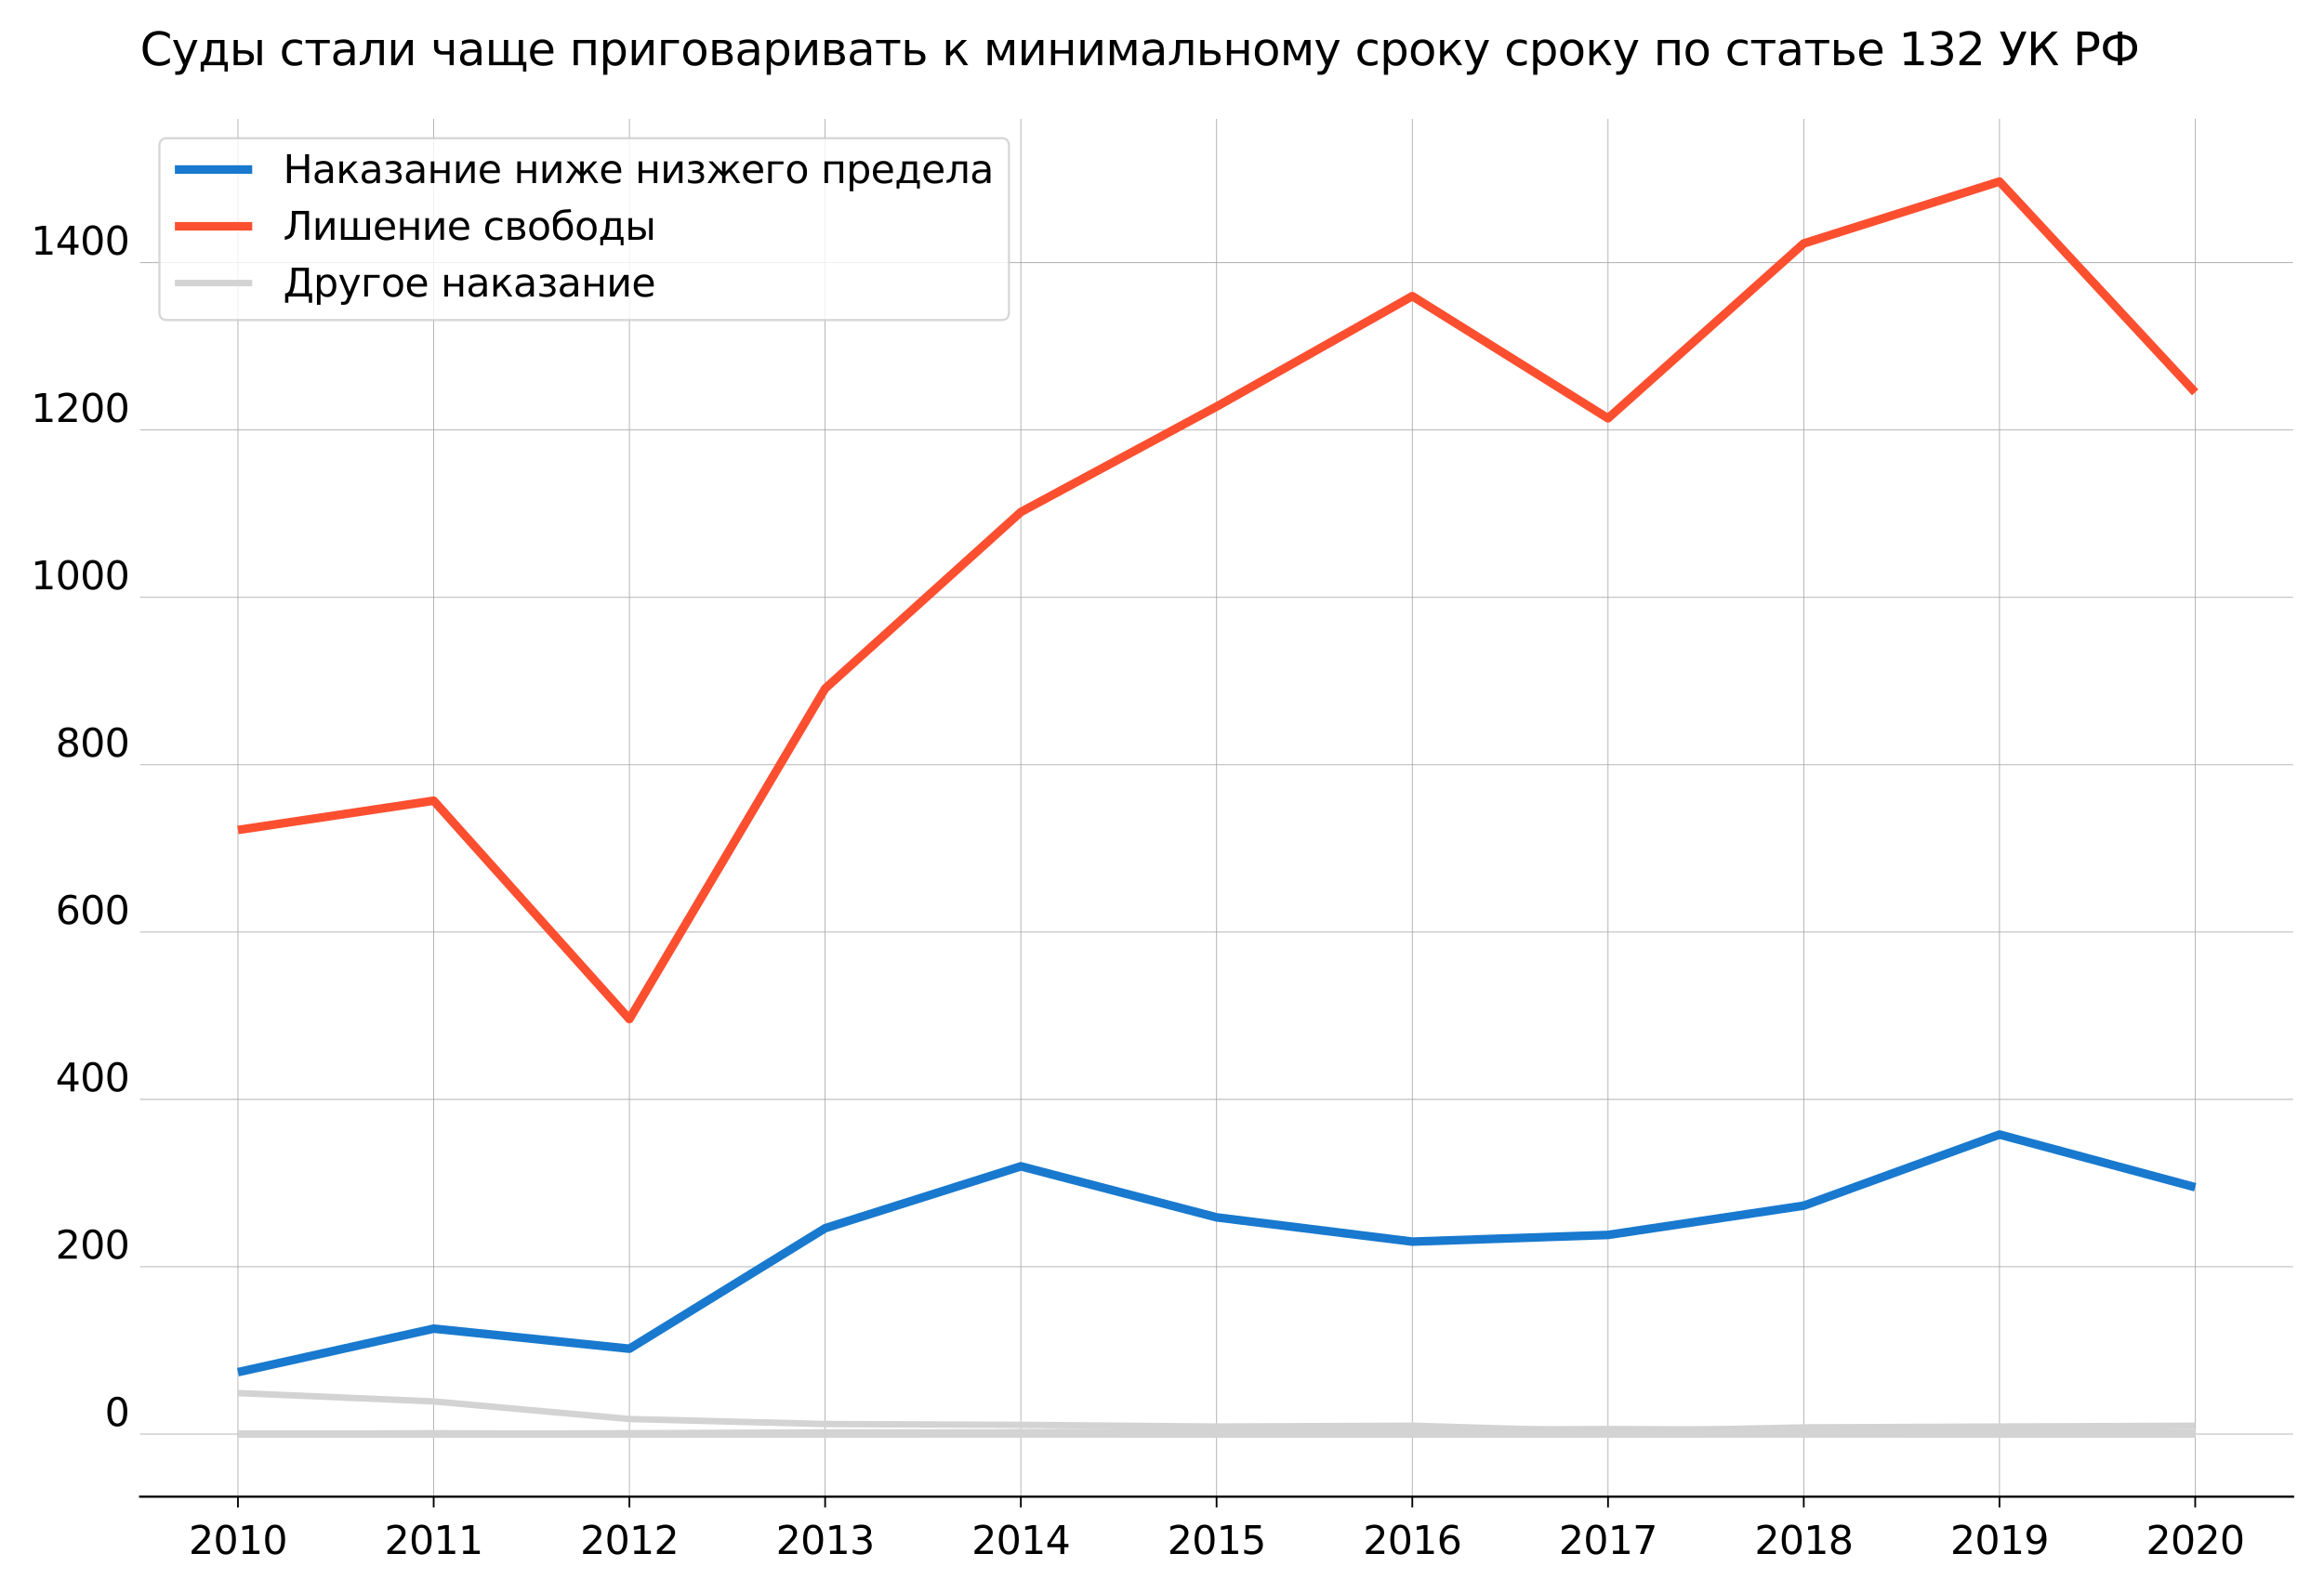 <?xml version="1.0" encoding="utf-8" standalone="no"?>
<!DOCTYPE svg PUBLIC "-//W3C//DTD SVG 1.1//EN"
  "http://www.w3.org/Graphics/SVG/1.1/DTD/svg11.dtd">
<svg xmlns:xlink="http://www.w3.org/1999/xlink" width="1081.85pt" height="741.697pt" viewBox="0 0 1081.85 741.697" xmlns="http://www.w3.org/2000/svg" version="1.1">
 <defs>
  <style type="text/css">*{stroke-linejoin: round; stroke-linecap: butt}</style>
 </defs>
 <g id="figure_1">
  <g id="patch_1">
   <path d="M 0 741.697 
L 1081.85 741.697 
L 1081.85 0 
L 0 0 
z
" style="fill: #ffffff"/>
  </g>
  <g id="axes_1">
   <g id="patch_2">
    <path d="M 65.21 696.877 
L 1067.45 696.877 
L 1067.45 55.357 
L 65.21 55.357 
z
" style="fill: #ffffff"/>
   </g>
   <g id="matplotlib.axis_1">
    <g id="xtick_1">
     <g id="line2d_1">
      <path d="M 110.766 696.877 
L 110.766 55.357 
" clip-path="url(#p350937683d)" style="fill: none; stroke: #a5a5a5; stroke-width: 0.35"/>
     </g>
     <g id="line2d_2">
      <defs>
       <path id="mc3ae2a2053" d="M 0 0 
L 0 5 
" style="stroke: #000000; stroke-width: 0.8"/>
      </defs>
      <g>
       <use xlink:href="#mc3ae2a2053" x="110.766" y="696.877" style="stroke: #000000; stroke-width: 0.8"/>
      </g>
     </g>
     <g id="text_1">
      <!-- 2010 -->
      <g transform="translate(87.861 723.554)scale(0.18 -0.18)">
       <defs>
        <path id="DejaVuSans-32" d="M 1228 531 
L 3431 531 
L 3431 0 
L 469 0 
L 469 531 
Q 828 903 1448 1529 
Q 2069 2156 2228 2338 
Q 2531 2678 2651 2914 
Q 2772 3150 2772 3378 
Q 2772 3750 2511 3984 
Q 2250 4219 1831 4219 
Q 1534 4219 1204 4116 
Q 875 4013 500 3803 
L 500 4441 
Q 881 4594 1212 4672 
Q 1544 4750 1819 4750 
Q 2544 4750 2975 4387 
Q 3406 4025 3406 3419 
Q 3406 3131 3298 2873 
Q 3191 2616 2906 2266 
Q 2828 2175 2409 1742 
Q 1991 1309 1228 531 
z
" transform="scale(0.016)"/>
        <path id="DejaVuSans-30" d="M 2034 4250 
Q 1547 4250 1301 3770 
Q 1056 3291 1056 2328 
Q 1056 1369 1301 889 
Q 1547 409 2034 409 
Q 2525 409 2770 889 
Q 3016 1369 3016 2328 
Q 3016 3291 2770 3770 
Q 2525 4250 2034 4250 
z
M 2034 4750 
Q 2819 4750 3233 4129 
Q 3647 3509 3647 2328 
Q 3647 1150 3233 529 
Q 2819 -91 2034 -91 
Q 1250 -91 836 529 
Q 422 1150 422 2328 
Q 422 3509 836 4129 
Q 1250 4750 2034 4750 
z
" transform="scale(0.016)"/>
        <path id="DejaVuSans-31" d="M 794 531 
L 1825 531 
L 1825 4091 
L 703 3866 
L 703 4441 
L 1819 4666 
L 2450 4666 
L 2450 531 
L 3481 531 
L 3481 0 
L 794 0 
L 794 531 
z
" transform="scale(0.016)"/>
       </defs>
       <use xlink:href="#DejaVuSans-32"/>
       <use xlink:href="#DejaVuSans-30" x="63.623"/>
       <use xlink:href="#DejaVuSans-31" x="127.246"/>
       <use xlink:href="#DejaVuSans-30" x="190.869"/>
      </g>
     </g>
    </g>
    <g id="xtick_2">
     <g id="line2d_3">
      <path d="M 201.879 696.877 
L 201.879 55.357 
" clip-path="url(#p350937683d)" style="fill: none; stroke: #a5a5a5; stroke-width: 0.35"/>
     </g>
     <g id="line2d_4">
      <g>
       <use xlink:href="#mc3ae2a2053" x="201.879" y="696.877" style="stroke: #000000; stroke-width: 0.8"/>
      </g>
     </g>
     <g id="text_2">
      <!-- 2011 -->
      <g transform="translate(178.974 723.554)scale(0.18 -0.18)">
       <use xlink:href="#DejaVuSans-32"/>
       <use xlink:href="#DejaVuSans-30" x="63.623"/>
       <use xlink:href="#DejaVuSans-31" x="127.246"/>
       <use xlink:href="#DejaVuSans-31" x="190.869"/>
      </g>
     </g>
    </g>
    <g id="xtick_3">
     <g id="line2d_5">
      <path d="M 292.992 696.877 
L 292.992 55.357 
" clip-path="url(#p350937683d)" style="fill: none; stroke: #a5a5a5; stroke-width: 0.35"/>
     </g>
     <g id="line2d_6">
      <g>
       <use xlink:href="#mc3ae2a2053" x="292.992" y="696.877" style="stroke: #000000; stroke-width: 0.8"/>
      </g>
     </g>
     <g id="text_3">
      <!-- 2012 -->
      <g transform="translate(270.087 723.554)scale(0.18 -0.18)">
       <use xlink:href="#DejaVuSans-32"/>
       <use xlink:href="#DejaVuSans-30" x="63.623"/>
       <use xlink:href="#DejaVuSans-31" x="127.246"/>
       <use xlink:href="#DejaVuSans-32" x="190.869"/>
      </g>
     </g>
    </g>
    <g id="xtick_4">
     <g id="line2d_7">
      <path d="M 384.105 696.877 
L 384.105 55.357 
" clip-path="url(#p350937683d)" style="fill: none; stroke: #a5a5a5; stroke-width: 0.35"/>
     </g>
     <g id="line2d_8">
      <g>
       <use xlink:href="#mc3ae2a2053" x="384.105" y="696.877" style="stroke: #000000; stroke-width: 0.8"/>
      </g>
     </g>
     <g id="text_4">
      <!-- 2013 -->
      <g transform="translate(361.2 723.554)scale(0.18 -0.18)">
       <defs>
        <path id="DejaVuSans-33" d="M 2597 2516 
Q 3050 2419 3304 2112 
Q 3559 1806 3559 1356 
Q 3559 666 3084 287 
Q 2609 -91 1734 -91 
Q 1441 -91 1130 -33 
Q 819 25 488 141 
L 488 750 
Q 750 597 1062 519 
Q 1375 441 1716 441 
Q 2309 441 2620 675 
Q 2931 909 2931 1356 
Q 2931 1769 2642 2001 
Q 2353 2234 1838 2234 
L 1294 2234 
L 1294 2753 
L 1863 2753 
Q 2328 2753 2575 2939 
Q 2822 3125 2822 3475 
Q 2822 3834 2567 4026 
Q 2313 4219 1838 4219 
Q 1578 4219 1281 4162 
Q 984 4106 628 3988 
L 628 4550 
Q 988 4650 1302 4700 
Q 1616 4750 1894 4750 
Q 2613 4750 3031 4423 
Q 3450 4097 3450 3541 
Q 3450 3153 3228 2886 
Q 3006 2619 2597 2516 
z
" transform="scale(0.016)"/>
       </defs>
       <use xlink:href="#DejaVuSans-32"/>
       <use xlink:href="#DejaVuSans-30" x="63.623"/>
       <use xlink:href="#DejaVuSans-31" x="127.246"/>
       <use xlink:href="#DejaVuSans-33" x="190.869"/>
      </g>
     </g>
    </g>
    <g id="xtick_5">
     <g id="line2d_9">
      <path d="M 475.217 696.877 
L 475.217 55.357 
" clip-path="url(#p350937683d)" style="fill: none; stroke: #a5a5a5; stroke-width: 0.35"/>
     </g>
     <g id="line2d_10">
      <g>
       <use xlink:href="#mc3ae2a2053" x="475.217" y="696.877" style="stroke: #000000; stroke-width: 0.8"/>
      </g>
     </g>
     <g id="text_5">
      <!-- 2014 -->
      <g transform="translate(452.312 723.554)scale(0.18 -0.18)">
       <defs>
        <path id="DejaVuSans-34" d="M 2419 4116 
L 825 1625 
L 2419 1625 
L 2419 4116 
z
M 2253 4666 
L 3047 4666 
L 3047 1625 
L 3713 1625 
L 3713 1100 
L 3047 1100 
L 3047 0 
L 2419 0 
L 2419 1100 
L 313 1100 
L 313 1709 
L 2253 4666 
z
" transform="scale(0.016)"/>
       </defs>
       <use xlink:href="#DejaVuSans-32"/>
       <use xlink:href="#DejaVuSans-30" x="63.623"/>
       <use xlink:href="#DejaVuSans-31" x="127.246"/>
       <use xlink:href="#DejaVuSans-34" x="190.869"/>
      </g>
     </g>
    </g>
    <g id="xtick_6">
     <g id="line2d_11">
      <path d="M 566.33 696.877 
L 566.33 55.357 
" clip-path="url(#p350937683d)" style="fill: none; stroke: #a5a5a5; stroke-width: 0.35"/>
     </g>
     <g id="line2d_12">
      <g>
       <use xlink:href="#mc3ae2a2053" x="566.33" y="696.877" style="stroke: #000000; stroke-width: 0.8"/>
      </g>
     </g>
     <g id="text_6">
      <!-- 2015 -->
      <g transform="translate(543.425 723.554)scale(0.18 -0.18)">
       <defs>
        <path id="DejaVuSans-35" d="M 691 4666 
L 3169 4666 
L 3169 4134 
L 1269 4134 
L 1269 2991 
Q 1406 3038 1543 3061 
Q 1681 3084 1819 3084 
Q 2600 3084 3056 2656 
Q 3513 2228 3513 1497 
Q 3513 744 3044 326 
Q 2575 -91 1722 -91 
Q 1428 -91 1123 -41 
Q 819 9 494 109 
L 494 744 
Q 775 591 1075 516 
Q 1375 441 1709 441 
Q 2250 441 2565 725 
Q 2881 1009 2881 1497 
Q 2881 1984 2565 2268 
Q 2250 2553 1709 2553 
Q 1456 2553 1204 2497 
Q 953 2441 691 2322 
L 691 4666 
z
" transform="scale(0.016)"/>
       </defs>
       <use xlink:href="#DejaVuSans-32"/>
       <use xlink:href="#DejaVuSans-30" x="63.623"/>
       <use xlink:href="#DejaVuSans-31" x="127.246"/>
       <use xlink:href="#DejaVuSans-35" x="190.869"/>
      </g>
     </g>
    </g>
    <g id="xtick_7">
     <g id="line2d_13">
      <path d="M 657.443 696.877 
L 657.443 55.357 
" clip-path="url(#p350937683d)" style="fill: none; stroke: #a5a5a5; stroke-width: 0.35"/>
     </g>
     <g id="line2d_14">
      <g>
       <use xlink:href="#mc3ae2a2053" x="657.443" y="696.877" style="stroke: #000000; stroke-width: 0.8"/>
      </g>
     </g>
     <g id="text_7">
      <!-- 2016 -->
      <g transform="translate(634.538 723.554)scale(0.18 -0.18)">
       <defs>
        <path id="DejaVuSans-36" d="M 2113 2584 
Q 1688 2584 1439 2293 
Q 1191 2003 1191 1497 
Q 1191 994 1439 701 
Q 1688 409 2113 409 
Q 2538 409 2786 701 
Q 3034 994 3034 1497 
Q 3034 2003 2786 2293 
Q 2538 2584 2113 2584 
z
M 3366 4563 
L 3366 3988 
Q 3128 4100 2886 4159 
Q 2644 4219 2406 4219 
Q 1781 4219 1451 3797 
Q 1122 3375 1075 2522 
Q 1259 2794 1537 2939 
Q 1816 3084 2150 3084 
Q 2853 3084 3261 2657 
Q 3669 2231 3669 1497 
Q 3669 778 3244 343 
Q 2819 -91 2113 -91 
Q 1303 -91 875 529 
Q 447 1150 447 2328 
Q 447 3434 972 4092 
Q 1497 4750 2381 4750 
Q 2619 4750 2861 4703 
Q 3103 4656 3366 4563 
z
" transform="scale(0.016)"/>
       </defs>
       <use xlink:href="#DejaVuSans-32"/>
       <use xlink:href="#DejaVuSans-30" x="63.623"/>
       <use xlink:href="#DejaVuSans-31" x="127.246"/>
       <use xlink:href="#DejaVuSans-36" x="190.869"/>
      </g>
     </g>
    </g>
    <g id="xtick_8">
     <g id="line2d_15">
      <path d="M 748.555 696.877 
L 748.555 55.357 
" clip-path="url(#p350937683d)" style="fill: none; stroke: #a5a5a5; stroke-width: 0.35"/>
     </g>
     <g id="line2d_16">
      <g>
       <use xlink:href="#mc3ae2a2053" x="748.555" y="696.877" style="stroke: #000000; stroke-width: 0.8"/>
      </g>
     </g>
     <g id="text_8">
      <!-- 2017 -->
      <g transform="translate(725.65 723.554)scale(0.18 -0.18)">
       <defs>
        <path id="DejaVuSans-37" d="M 525 4666 
L 3525 4666 
L 3525 4397 
L 1831 0 
L 1172 0 
L 2766 4134 
L 525 4134 
L 525 4666 
z
" transform="scale(0.016)"/>
       </defs>
       <use xlink:href="#DejaVuSans-32"/>
       <use xlink:href="#DejaVuSans-30" x="63.623"/>
       <use xlink:href="#DejaVuSans-31" x="127.246"/>
       <use xlink:href="#DejaVuSans-37" x="190.869"/>
      </g>
     </g>
    </g>
    <g id="xtick_9">
     <g id="line2d_17">
      <path d="M 839.668 696.877 
L 839.668 55.357 
" clip-path="url(#p350937683d)" style="fill: none; stroke: #a5a5a5; stroke-width: 0.35"/>
     </g>
     <g id="line2d_18">
      <g>
       <use xlink:href="#mc3ae2a2053" x="839.668" y="696.877" style="stroke: #000000; stroke-width: 0.8"/>
      </g>
     </g>
     <g id="text_9">
      <!-- 2018 -->
      <g transform="translate(816.763 723.554)scale(0.18 -0.18)">
       <defs>
        <path id="DejaVuSans-38" d="M 2034 2216 
Q 1584 2216 1326 1975 
Q 1069 1734 1069 1313 
Q 1069 891 1326 650 
Q 1584 409 2034 409 
Q 2484 409 2743 651 
Q 3003 894 3003 1313 
Q 3003 1734 2745 1975 
Q 2488 2216 2034 2216 
z
M 1403 2484 
Q 997 2584 770 2862 
Q 544 3141 544 3541 
Q 544 4100 942 4425 
Q 1341 4750 2034 4750 
Q 2731 4750 3128 4425 
Q 3525 4100 3525 3541 
Q 3525 3141 3298 2862 
Q 3072 2584 2669 2484 
Q 3125 2378 3379 2068 
Q 3634 1759 3634 1313 
Q 3634 634 3220 271 
Q 2806 -91 2034 -91 
Q 1263 -91 848 271 
Q 434 634 434 1313 
Q 434 1759 690 2068 
Q 947 2378 1403 2484 
z
M 1172 3481 
Q 1172 3119 1398 2916 
Q 1625 2713 2034 2713 
Q 2441 2713 2670 2916 
Q 2900 3119 2900 3481 
Q 2900 3844 2670 4047 
Q 2441 4250 2034 4250 
Q 1625 4250 1398 4047 
Q 1172 3844 1172 3481 
z
" transform="scale(0.016)"/>
       </defs>
       <use xlink:href="#DejaVuSans-32"/>
       <use xlink:href="#DejaVuSans-30" x="63.623"/>
       <use xlink:href="#DejaVuSans-31" x="127.246"/>
       <use xlink:href="#DejaVuSans-38" x="190.869"/>
      </g>
     </g>
    </g>
    <g id="xtick_10">
     <g id="line2d_19">
      <path d="M 930.781 696.877 
L 930.781 55.357 
" clip-path="url(#p350937683d)" style="fill: none; stroke: #a5a5a5; stroke-width: 0.35"/>
     </g>
     <g id="line2d_20">
      <g>
       <use xlink:href="#mc3ae2a2053" x="930.781" y="696.877" style="stroke: #000000; stroke-width: 0.8"/>
      </g>
     </g>
     <g id="text_10">
      <!-- 2019 -->
      <g transform="translate(907.876 723.554)scale(0.18 -0.18)">
       <defs>
        <path id="DejaVuSans-39" d="M 703 97 
L 703 672 
Q 941 559 1184 500 
Q 1428 441 1663 441 
Q 2288 441 2617 861 
Q 2947 1281 2994 2138 
Q 2813 1869 2534 1725 
Q 2256 1581 1919 1581 
Q 1219 1581 811 2004 
Q 403 2428 403 3163 
Q 403 3881 828 4315 
Q 1253 4750 1959 4750 
Q 2769 4750 3195 4129 
Q 3622 3509 3622 2328 
Q 3622 1225 3098 567 
Q 2575 -91 1691 -91 
Q 1453 -91 1209 -44 
Q 966 3 703 97 
z
M 1959 2075 
Q 2384 2075 2632 2365 
Q 2881 2656 2881 3163 
Q 2881 3666 2632 3958 
Q 2384 4250 1959 4250 
Q 1534 4250 1286 3958 
Q 1038 3666 1038 3163 
Q 1038 2656 1286 2365 
Q 1534 2075 1959 2075 
z
" transform="scale(0.016)"/>
       </defs>
       <use xlink:href="#DejaVuSans-32"/>
       <use xlink:href="#DejaVuSans-30" x="63.623"/>
       <use xlink:href="#DejaVuSans-31" x="127.246"/>
       <use xlink:href="#DejaVuSans-39" x="190.869"/>
      </g>
     </g>
    </g>
    <g id="xtick_11">
     <g id="line2d_21">
      <path d="M 1021.894 696.877 
L 1021.894 55.357 
" clip-path="url(#p350937683d)" style="fill: none; stroke: #a5a5a5; stroke-width: 0.35"/>
     </g>
     <g id="line2d_22">
      <g>
       <use xlink:href="#mc3ae2a2053" x="1021.894" y="696.877" style="stroke: #000000; stroke-width: 0.8"/>
      </g>
     </g>
     <g id="text_11">
      <!-- 2020 -->
      <g transform="translate(998.989 723.554)scale(0.18 -0.18)">
       <use xlink:href="#DejaVuSans-32"/>
       <use xlink:href="#DejaVuSans-30" x="63.623"/>
       <use xlink:href="#DejaVuSans-32" x="127.246"/>
       <use xlink:href="#DejaVuSans-30" x="190.869"/>
      </g>
     </g>
    </g>
   </g>
   <g id="matplotlib.axis_2">
    <g id="ytick_1">
     <g id="line2d_23">
      <path d="M 65.21 667.717 
L 1067.45 667.717 
" clip-path="url(#p350937683d)" style="fill: none; stroke: #a5a5a5; stroke-width: 0.35"/>
     </g>
     <g id="line2d_24"/>
     <g id="text_12">
      <!-- 0 -->
      <g transform="translate(48.758 663.973)scale(0.18 -0.18)">
       <use xlink:href="#DejaVuSans-30"/>
      </g>
     </g>
    </g>
    <g id="ytick_2">
     <g id="line2d_25">
      <path d="M 65.21 589.801 
L 1067.45 589.801 
" clip-path="url(#p350937683d)" style="fill: none; stroke: #a5a5a5; stroke-width: 0.35"/>
     </g>
     <g id="line2d_26"/>
     <g id="text_13">
      <!-- 200 -->
      <g transform="translate(25.852 586.057)scale(0.18 -0.18)">
       <use xlink:href="#DejaVuSans-32"/>
       <use xlink:href="#DejaVuSans-30" x="63.623"/>
       <use xlink:href="#DejaVuSans-30" x="127.246"/>
      </g>
     </g>
    </g>
    <g id="ytick_3">
     <g id="line2d_27">
      <path d="M 65.21 511.885 
L 1067.45 511.885 
" clip-path="url(#p350937683d)" style="fill: none; stroke: #a5a5a5; stroke-width: 0.35"/>
     </g>
     <g id="line2d_28"/>
     <g id="text_14">
      <!-- 400 -->
      <g transform="translate(25.852 508.142)scale(0.18 -0.18)">
       <use xlink:href="#DejaVuSans-34"/>
       <use xlink:href="#DejaVuSans-30" x="63.623"/>
       <use xlink:href="#DejaVuSans-30" x="127.246"/>
      </g>
     </g>
    </g>
    <g id="ytick_4">
     <g id="line2d_29">
      <path d="M 65.21 433.969 
L 1067.45 433.969 
" clip-path="url(#p350937683d)" style="fill: none; stroke: #a5a5a5; stroke-width: 0.35"/>
     </g>
     <g id="line2d_30"/>
     <g id="text_15">
      <!-- 600 -->
      <g transform="translate(25.852 430.226)scale(0.18 -0.18)">
       <use xlink:href="#DejaVuSans-36"/>
       <use xlink:href="#DejaVuSans-30" x="63.623"/>
       <use xlink:href="#DejaVuSans-30" x="127.246"/>
      </g>
     </g>
    </g>
    <g id="ytick_5">
     <g id="line2d_31">
      <path d="M 65.21 356.053 
L 1067.45 356.053 
" clip-path="url(#p350937683d)" style="fill: none; stroke: #a5a5a5; stroke-width: 0.35"/>
     </g>
     <g id="line2d_32"/>
     <g id="text_16">
      <!-- 800 -->
      <g transform="translate(25.852 352.31)scale(0.18 -0.18)">
       <use xlink:href="#DejaVuSans-38"/>
       <use xlink:href="#DejaVuSans-30" x="63.623"/>
       <use xlink:href="#DejaVuSans-30" x="127.246"/>
      </g>
     </g>
    </g>
    <g id="ytick_6">
     <g id="line2d_33">
      <path d="M 65.21 278.138 
L 1067.45 278.138 
" clip-path="url(#p350937683d)" style="fill: none; stroke: #a5a5a5; stroke-width: 0.35"/>
     </g>
     <g id="line2d_34"/>
     <g id="text_17">
      <!-- 1000 -->
      <g transform="translate(14.4 274.394)scale(0.18 -0.18)">
       <use xlink:href="#DejaVuSans-31"/>
       <use xlink:href="#DejaVuSans-30" x="63.623"/>
       <use xlink:href="#DejaVuSans-30" x="127.246"/>
       <use xlink:href="#DejaVuSans-30" x="190.869"/>
      </g>
     </g>
    </g>
    <g id="ytick_7">
     <g id="line2d_35">
      <path d="M 65.21 200.222 
L 1067.45 200.222 
" clip-path="url(#p350937683d)" style="fill: none; stroke: #a5a5a5; stroke-width: 0.35"/>
     </g>
     <g id="line2d_36"/>
     <g id="text_18">
      <!-- 1200 -->
      <g transform="translate(14.4 196.478)scale(0.18 -0.18)">
       <use xlink:href="#DejaVuSans-31"/>
       <use xlink:href="#DejaVuSans-32" x="63.623"/>
       <use xlink:href="#DejaVuSans-30" x="127.246"/>
       <use xlink:href="#DejaVuSans-30" x="190.869"/>
      </g>
     </g>
    </g>
    <g id="ytick_8">
     <g id="line2d_37">
      <path d="M 65.21 122.306 
L 1067.45 122.306 
" clip-path="url(#p350937683d)" style="fill: none; stroke: #a5a5a5; stroke-width: 0.35"/>
     </g>
     <g id="line2d_38"/>
     <g id="text_19">
      <!-- 1400 -->
      <g transform="translate(14.4 118.562)scale(0.18 -0.18)">
       <use xlink:href="#DejaVuSans-31"/>
       <use xlink:href="#DejaVuSans-34" x="63.623"/>
       <use xlink:href="#DejaVuSans-30" x="127.246"/>
       <use xlink:href="#DejaVuSans-30" x="190.869"/>
      </g>
     </g>
    </g>
   </g>
   <g id="line2d_39">
    <path d="M 110.766 638.888 
L 201.879 618.63 
L 292.992 627.98 
L 384.105 571.88 
L 475.217 543.051 
L 566.33 566.816 
L 657.443 578.114 
L 748.555 574.997 
L 839.668 561.362 
L 930.781 528.247 
L 1021.894 552.791 
" clip-path="url(#p350937683d)" style="fill: none; stroke: #1879ce; stroke-width: 4"/>
   </g>
   <g id="line2d_40">
    <path d="M 110.766 386.441 
L 201.879 372.805 
L 292.992 474.485 
L 384.105 320.602 
L 475.217 238.4 
L 566.33 189.314 
L 657.443 137.889 
L 748.555 194.768 
L 839.668 113.346 
L 930.781 84.517 
L 1021.894 182.691 
" clip-path="url(#p350937683d)" style="fill: none; stroke: #fc4f30; stroke-width: 4"/>
   </g>
   <g id="line2d_41">
    <path d="M 110.766 667.717 
L 201.879 667.717 
L 292.992 667.717 
L 384.105 667.717 
L 475.217 667.327 
L 566.33 667.717 
L 657.443 667.717 
L 748.555 667.717 
L 839.668 667.327 
L 930.781 667.717 
L 1021.894 667.717 
" clip-path="url(#p350937683d)" style="fill: none; stroke: #d3d3d3; stroke-width: 3"/>
   </g>
   <g id="line2d_42">
    <path d="M 110.766 648.627 
L 201.879 652.523 
L 292.992 660.704 
L 384.105 663.042 
L 475.217 663.431 
L 566.33 664.211 
L 657.443 663.821 
L 748.555 666.548 
L 839.668 664.6 
L 930.781 664.211 
L 1021.894 663.821 
" clip-path="url(#p350937683d)" style="fill: none; stroke: #d3d3d3; stroke-width: 3"/>
   </g>
   <g id="line2d_43">
    <path d="M 110.766 667.717 
L 201.879 667.717 
L 292.992 667.327 
L 384.105 666.938 
L 475.217 666.938 
L 566.33 666.548 
L 657.443 665.769 
L 748.555 665.379 
L 839.668 665.769 
L 930.781 664.99 
L 1021.894 666.938 
" clip-path="url(#p350937683d)" style="fill: none; stroke: #d3d3d3; stroke-width: 3"/>
   </g>
   <g id="line2d_44">
    <path d="M 110.766 667.717 
L 201.879 667.327 
L 292.992 667.717 
L 384.105 667.717 
L 475.217 666.938 
L 566.33 666.548 
L 657.443 667.717 
L 748.555 667.717 
L 839.668 667.327 
L 930.781 667.717 
L 1021.894 666.938 
" clip-path="url(#p350937683d)" style="fill: none; stroke: #d3d3d3; stroke-width: 3"/>
   </g>
   <g id="line2d_45">
    <path d="M 110.766 667.717 
L 201.879 667.717 
L 292.992 667.717 
L 384.105 667.717 
L 475.217 666.938 
L 566.33 667.717 
L 657.443 666.548 
L 748.555 666.158 
L 839.668 666.938 
L 930.781 667.717 
L 1021.894 667.327 
" clip-path="url(#p350937683d)" style="fill: none; stroke: #d3d3d3; stroke-width: 3"/>
   </g>
   <g id="line2d_46">
    <path d="M 110.766 667.717 
L 201.879 667.717 
L 292.992 667.717 
L 384.105 667.717 
L 475.217 667.717 
L 566.33 667.717 
L 657.443 667.717 
L 748.555 667.717 
L 839.668 667.717 
L 930.781 667.717 
L 1021.894 667.717 
" clip-path="url(#p350937683d)" style="fill: none; stroke: #d3d3d3; stroke-width: 3"/>
   </g>
   <g id="line2d_47">
    <path d="M 110.766 667.717 
L 201.879 667.717 
L 292.992 667.717 
L 384.105 667.327 
L 475.217 667.327 
L 566.33 667.327 
L 657.443 666.938 
L 748.555 666.938 
L 839.668 666.938 
L 930.781 666.158 
L 1021.894 667.717 
" clip-path="url(#p350937683d)" style="fill: none; stroke: #d3d3d3; stroke-width: 3"/>
   </g>
   <g id="line2d_48">
    <path d="M 110.766 667.717 
L 201.879 667.717 
L 292.992 667.717 
L 384.105 667.717 
L 475.217 667.717 
L 566.33 667.717 
L 657.443 667.717 
L 748.555 667.717 
L 839.668 667.717 
L 930.781 667.717 
L 1021.894 667.717 
" clip-path="url(#p350937683d)" style="fill: none; stroke: #d3d3d3; stroke-width: 3"/>
   </g>
   <g id="line2d_49">
    <path d="M 110.766 667.717 
L 201.879 667.717 
L 292.992 667.717 
L 384.105 667.717 
L 475.217 667.717 
L 566.33 667.717 
L 657.443 667.717 
L 748.555 667.717 
L 839.668 667.717 
L 930.781 667.717 
L 1021.894 667.717 
" clip-path="url(#p350937683d)" style="fill: none; stroke: #d3d3d3; stroke-width: 3"/>
   </g>
   <g id="line2d_50">
    <path d="M 110.766 667.717 
L 201.879 667.717 
L 292.992 667.717 
L 384.105 667.717 
L 475.217 667.717 
L 566.33 667.717 
L 657.443 667.717 
L 748.555 667.717 
L 839.668 667.717 
L 930.781 667.717 
L 1021.894 667.717 
" clip-path="url(#p350937683d)" style="fill: none; stroke: #d3d3d3; stroke-width: 3"/>
   </g>
   <g id="patch_3">
    <path d="M 65.21 696.877 
L 1067.45 696.877 
" style="fill: none; stroke: #000000; stroke-linejoin: miter; stroke-linecap: square"/>
   </g>
   <g id="text_20">
    <!-- Суды стали чаще приговаривать к минимальному сроку сроку по статье 132 УК РФ -->
    <g transform="translate(65.21 30.357)scale(0.21 -0.21)">
     <defs>
      <path id="DejaVuSans-421" d="M 4122 4306 
L 4122 3641 
Q 3803 3938 3442 4084 
Q 3081 4231 2675 4231 
Q 1875 4231 1450 3742 
Q 1025 3253 1025 2328 
Q 1025 1406 1450 917 
Q 1875 428 2675 428 
Q 3081 428 3442 575 
Q 3803 722 4122 1019 
L 4122 359 
Q 3791 134 3420 21 
Q 3050 -91 2638 -91 
Q 1578 -91 968 557 
Q 359 1206 359 2328 
Q 359 3453 968 4101 
Q 1578 4750 2638 4750 
Q 3056 4750 3426 4639 
Q 3797 4528 4122 4306 
z
" transform="scale(0.016)"/>
      <path id="DejaVuSans-443" d="M 2059 -325 
Q 1816 -950 1584 -1140 
Q 1353 -1331 966 -1331 
L 506 -1331 
L 506 -850 
L 844 -850 
Q 1081 -850 1212 -737 
Q 1344 -625 1503 -206 
L 1606 56 
L 191 3500 
L 800 3500 
L 1894 763 
L 2988 3500 
L 3597 3500 
L 2059 -325 
z
" transform="scale(0.016)"/>
      <path id="DejaVuSans-434" d="M 1384 459 
L 3053 459 
L 3053 3041 
L 1844 3041 
L 1844 2603 
Q 1844 1316 1475 628 
L 1384 459 
z
M 550 459 
Q 834 584 959 850 
Q 1266 1509 1266 2838 
L 1266 3500 
L 3631 3500 
L 3631 459 
L 4091 459 
L 4091 -884 
L 3631 -884 
L 3631 0 
L 794 0 
L 794 -884 
L 334 -884 
L 334 459 
L 550 459 
z
" transform="scale(0.016)"/>
      <path id="DejaVuSans-44b" d="M 3909 3500 
L 4484 3500 
L 4484 0 
L 3909 0 
L 3909 3500 
z
M 4197 3584 
L 4197 3584 
z
M 2781 1038 
Q 2781 1319 2576 1466 
Q 2372 1613 1978 1613 
L 1159 1613 
L 1159 459 
L 1978 459 
Q 2372 459 2576 607 
Q 2781 756 2781 1038 
z
M 581 3500 
L 1159 3500 
L 1159 2072 
L 2003 2072 
Q 2672 2072 3033 1817 
Q 3394 1563 3394 1038 
Q 3394 513 3033 256 
Q 2672 0 2003 0 
L 581 0 
L 581 3500 
z
" transform="scale(0.016)"/>
      <path id="DejaVuSans-20" transform="scale(0.016)"/>
      <path id="DejaVuSans-441" d="M 3122 3366 
L 3122 2828 
Q 2878 2963 2633 3030 
Q 2388 3097 2138 3097 
Q 1578 3097 1268 2742 
Q 959 2388 959 1747 
Q 959 1106 1268 751 
Q 1578 397 2138 397 
Q 2388 397 2633 464 
Q 2878 531 3122 666 
L 3122 134 
Q 2881 22 2623 -34 
Q 2366 -91 2075 -91 
Q 1284 -91 818 406 
Q 353 903 353 1747 
Q 353 2603 823 3093 
Q 1294 3584 2113 3584 
Q 2378 3584 2631 3529 
Q 2884 3475 3122 3366 
z
" transform="scale(0.016)"/>
      <path id="DejaVuSans-442" d="M 188 3500 
L 3541 3500 
L 3541 3041 
L 2147 3041 
L 2147 0 
L 1581 0 
L 1581 3041 
L 188 3041 
L 188 3500 
z
" transform="scale(0.016)"/>
      <path id="DejaVuSans-430" d="M 2194 1759 
Q 1497 1759 1228 1600 
Q 959 1441 959 1056 
Q 959 750 1161 570 
Q 1363 391 1709 391 
Q 2188 391 2477 730 
Q 2766 1069 2766 1631 
L 2766 1759 
L 2194 1759 
z
M 3341 1997 
L 3341 0 
L 2766 0 
L 2766 531 
Q 2569 213 2275 61 
Q 1981 -91 1556 -91 
Q 1019 -91 701 211 
Q 384 513 384 1019 
Q 384 1609 779 1909 
Q 1175 2209 1959 2209 
L 2766 2209 
L 2766 2266 
Q 2766 2663 2505 2880 
Q 2244 3097 1772 3097 
Q 1472 3097 1187 3025 
Q 903 2953 641 2809 
L 641 3341 
Q 956 3463 1253 3523 
Q 1550 3584 1831 3584 
Q 2591 3584 2966 3190 
Q 3341 2797 3341 1997 
z
" transform="scale(0.016)"/>
      <path id="DejaVuSans-43b" d="M 238 0 
L 238 478 
Q 806 566 981 959 
Q 1194 1513 1194 2928 
L 1194 3500 
L 3559 3500 
L 3559 0 
L 2984 0 
L 2984 3041 
L 1769 3041 
L 1769 2694 
Q 1769 1344 1494 738 
Q 1200 91 238 0 
z
" transform="scale(0.016)"/>
      <path id="DejaVuSans-438" d="M 3578 3500 
L 3578 0 
L 3006 0 
L 3006 2809 
L 1319 0 
L 581 0 
L 581 3500 
L 1153 3500 
L 1153 697 
L 2838 3500 
L 3578 3500 
z
" transform="scale(0.016)"/>
      <path id="DejaVuSans-447" d="M 2625 0 
L 2625 1472 
L 1553 1472 
Q 1075 1472 756 1769 
Q 469 2038 469 2613 
L 469 3500 
L 1044 3500 
L 1044 2666 
Q 1044 2300 1206 2116 
Q 1372 1931 1697 1931 
L 2625 1931 
L 2625 3500 
L 3200 3500 
L 3200 0 
L 2625 0 
z
" transform="scale(0.016)"/>
      <path id="DejaVuSans-449" d="M 5275 0 
L 581 0 
L 581 3500 
L 1159 3500 
L 1159 459 
L 2638 459 
L 2638 3500 
L 3216 3500 
L 3216 459 
L 4697 459 
L 4697 3500 
L 5275 3500 
L 5275 459 
L 5734 459 
L 5734 -884 
L 5275 -884 
L 5275 0 
z
" transform="scale(0.016)"/>
      <path id="DejaVuSans-435" d="M 3597 1894 
L 3597 1613 
L 953 1613 
Q 991 1019 1311 708 
Q 1631 397 2203 397 
Q 2534 397 2845 478 
Q 3156 559 3463 722 
L 3463 178 
Q 3153 47 2828 -22 
Q 2503 -91 2169 -91 
Q 1331 -91 842 396 
Q 353 884 353 1716 
Q 353 2575 817 3079 
Q 1281 3584 2069 3584 
Q 2775 3584 3186 3129 
Q 3597 2675 3597 1894 
z
M 3022 2063 
Q 3016 2534 2758 2815 
Q 2500 3097 2075 3097 
Q 1594 3097 1305 2825 
Q 1016 2553 972 2059 
L 3022 2063 
z
" transform="scale(0.016)"/>
      <path id="DejaVuSans-43f" d="M 3603 3500 
L 3603 0 
L 3025 0 
L 3025 3041 
L 1159 3041 
L 1159 0 
L 581 0 
L 581 3500 
L 3603 3500 
z
" transform="scale(0.016)"/>
      <path id="DejaVuSans-440" d="M 1159 525 
L 1159 -1331 
L 581 -1331 
L 581 3500 
L 1159 3500 
L 1159 2969 
Q 1341 3281 1617 3432 
Q 1894 3584 2278 3584 
Q 2916 3584 3314 3078 
Q 3713 2572 3713 1747 
Q 3713 922 3314 415 
Q 2916 -91 2278 -91 
Q 1894 -91 1617 61 
Q 1341 213 1159 525 
z
M 3116 1747 
Q 3116 2381 2855 2742 
Q 2594 3103 2138 3103 
Q 1681 3103 1420 2742 
Q 1159 2381 1159 1747 
Q 1159 1113 1420 752 
Q 1681 391 2138 391 
Q 2594 391 2855 752 
Q 3116 1113 3116 1747 
z
" transform="scale(0.016)"/>
      <path id="DejaVuSans-433" d="M 581 0 
L 581 3500 
L 3050 3500 
L 3050 3041 
L 1159 3041 
L 1159 0 
L 581 0 
z
" transform="scale(0.016)"/>
      <path id="DejaVuSans-43e" d="M 1959 3097 
Q 1497 3097 1228 2736 
Q 959 2375 959 1747 
Q 959 1119 1226 758 
Q 1494 397 1959 397 
Q 2419 397 2687 759 
Q 2956 1122 2956 1747 
Q 2956 2369 2687 2733 
Q 2419 3097 1959 3097 
z
M 1959 3584 
Q 2709 3584 3137 3096 
Q 3566 2609 3566 1747 
Q 3566 888 3137 398 
Q 2709 -91 1959 -91 
Q 1206 -91 779 398 
Q 353 888 353 1747 
Q 353 2609 779 3096 
Q 1206 3584 1959 3584 
z
" transform="scale(0.016)"/>
      <path id="DejaVuSans-432" d="M 1156 1613 
L 1156 459 
L 1975 459 
Q 2369 459 2575 607 
Q 2781 756 2781 1038 
Q 2781 1319 2575 1466 
Q 2369 1613 1975 1613 
L 1156 1613 
z
M 1156 3041 
L 1156 2072 
L 1913 2072 
Q 2238 2072 2444 2201 
Q 2650 2331 2650 2563 
Q 2650 2794 2444 2917 
Q 2238 3041 1913 3041 
L 1156 3041 
z
M 581 3500 
L 1950 3500 
Q 2566 3500 2897 3275 
Q 3228 3050 3228 2634 
Q 3228 2313 3059 2123 
Q 2891 1934 2559 1888 
Q 2956 1813 3175 1575 
Q 3394 1338 3394 981 
Q 3394 513 3033 256 
Q 2672 0 2003 0 
L 581 0 
L 581 3500 
z
" transform="scale(0.016)"/>
      <path id="DejaVuSans-44c" d="M 2781 1038 
Q 2781 1319 2576 1466 
Q 2372 1613 1978 1613 
L 1159 1613 
L 1159 459 
L 1978 459 
Q 2372 459 2576 607 
Q 2781 756 2781 1038 
z
M 581 3500 
L 1159 3500 
L 1159 2072 
L 2003 2072 
Q 2672 2072 3033 1817 
Q 3394 1563 3394 1038 
Q 3394 513 3033 256 
Q 2672 0 2003 0 
L 581 0 
L 581 3500 
z
" transform="scale(0.016)"/>
      <path id="DejaVuSans-43a" d="M 581 3500 
L 1153 3500 
L 1153 1856 
L 2775 3500 
L 3481 3500 
L 2144 2147 
L 3653 0 
L 3009 0 
L 1769 1766 
L 1153 1141 
L 1153 0 
L 581 0 
L 581 3500 
z
" transform="scale(0.016)"/>
      <path id="DejaVuSans-43c" d="M 581 3500 
L 1422 3500 
L 2416 1156 
L 3413 3500 
L 4247 3500 
L 4247 0 
L 3669 0 
L 3669 2950 
L 2703 672 
L 2128 672 
L 1159 2950 
L 1159 0 
L 581 0 
L 581 3500 
z
" transform="scale(0.016)"/>
      <path id="DejaVuSans-43d" d="M 581 3500 
L 1159 3500 
L 1159 2072 
L 3025 2072 
L 3025 3500 
L 3603 3500 
L 3603 0 
L 3025 0 
L 3025 1613 
L 1159 1613 
L 1159 0 
L 581 0 
L 581 3500 
z
" transform="scale(0.016)"/>
      <path id="DejaVuSans-423" d="M 2047 566 
Q 1981 409 1881 291 
Q 1634 0 850 0 
L 609 0 
L 609 531 
L 806 531 
Q 1178 531 1322 616 
Q 1409 669 1466 800 
L 1606 1131 
L 109 4666 
L 788 4666 
L 1947 1928 
L 3113 4666 
L 3791 4666 
L 2047 566 
z
" transform="scale(0.016)"/>
      <path id="DejaVuSans-41a" d="M 628 4666 
L 1259 4666 
L 1259 2359 
L 3516 4666 
L 4325 4666 
L 2522 2822 
L 4419 0 
L 3731 0 
L 2113 2403 
L 1259 1531 
L 1259 0 
L 628 0 
L 628 4666 
z
" transform="scale(0.016)"/>
      <path id="DejaVuSans-420" d="M 1259 4147 
L 1259 2394 
L 2053 2394 
Q 2494 2394 2734 2622 
Q 2975 2850 2975 3272 
Q 2975 3691 2734 3919 
Q 2494 4147 2053 4147 
L 1259 4147 
z
M 628 4666 
L 2053 4666 
Q 2838 4666 3239 4311 
Q 3641 3956 3641 3272 
Q 3641 2581 3239 2228 
Q 2838 1875 2053 1875 
L 1259 1875 
L 1259 0 
L 628 0 
L 628 4666 
z
" transform="scale(0.016)"/>
      <path id="DejaVuSans-424" d="M 2441 3706 
Q 1763 3644 1403 3325 
Q 1044 3006 1044 2391 
Q 1044 1775 1403 1458 
Q 1763 1141 2441 1078 
L 2441 3706 
z
M 3075 1078 
Q 3753 1141 4109 1458 
Q 4466 1775 4466 2391 
Q 4466 3006 4109 3325 
Q 3753 3644 3075 3706 
L 3075 1078 
z
M 2441 556 
Q 1450 628 914 1095 
Q 378 1563 378 2391 
Q 378 3219 914 3689 
Q 1450 4159 2441 4231 
L 2441 4666 
L 3075 4666 
L 3075 4231 
Q 4066 4159 4598 3692 
Q 5131 3225 5131 2391 
Q 5131 1563 4598 1095 
Q 4066 628 3075 556 
L 3075 0 
L 2441 0 
L 2441 556 
z
" transform="scale(0.016)"/>
     </defs>
     <use xlink:href="#DejaVuSans-421"/>
     <use xlink:href="#DejaVuSans-443" x="69.824"/>
     <use xlink:href="#DejaVuSans-434" x="129.004"/>
     <use xlink:href="#DejaVuSans-44b" x="198.145"/>
     <use xlink:href="#DejaVuSans-20" x="277.1"/>
     <use xlink:href="#DejaVuSans-441" x="308.887"/>
     <use xlink:href="#DejaVuSans-442" x="363.867"/>
     <use xlink:href="#DejaVuSans-430" x="422.119"/>
     <use xlink:href="#DejaVuSans-43b" x="483.398"/>
     <use xlink:href="#DejaVuSans-438" x="547.314"/>
     <use xlink:href="#DejaVuSans-20" x="612.305"/>
     <use xlink:href="#DejaVuSans-447" x="644.092"/>
     <use xlink:href="#DejaVuSans-430" x="703.174"/>
     <use xlink:href="#DejaVuSans-449" x="764.453"/>
     <use xlink:href="#DejaVuSans-435" x="858.643"/>
     <use xlink:href="#DejaVuSans-20" x="920.166"/>
     <use xlink:href="#DejaVuSans-43f" x="951.953"/>
     <use xlink:href="#DejaVuSans-440" x="1017.334"/>
     <use xlink:href="#DejaVuSans-438" x="1080.811"/>
     <use xlink:href="#DejaVuSans-433" x="1145.801"/>
     <use xlink:href="#DejaVuSans-43e" x="1198.34"/>
     <use xlink:href="#DejaVuSans-432" x="1259.521"/>
     <use xlink:href="#DejaVuSans-430" x="1318.457"/>
     <use xlink:href="#DejaVuSans-440" x="1379.736"/>
     <use xlink:href="#DejaVuSans-438" x="1443.213"/>
     <use xlink:href="#DejaVuSans-432" x="1508.203"/>
     <use xlink:href="#DejaVuSans-430" x="1567.139"/>
     <use xlink:href="#DejaVuSans-442" x="1628.418"/>
     <use xlink:href="#DejaVuSans-44c" x="1686.67"/>
     <use xlink:href="#DejaVuSans-20" x="1745.605"/>
     <use xlink:href="#DejaVuSans-43a" x="1777.393"/>
     <use xlink:href="#DejaVuSans-20" x="1837.793"/>
     <use xlink:href="#DejaVuSans-43c" x="1869.58"/>
     <use xlink:href="#DejaVuSans-438" x="1945.02"/>
     <use xlink:href="#DejaVuSans-43d" x="2010.01"/>
     <use xlink:href="#DejaVuSans-438" x="2075.391"/>
     <use xlink:href="#DejaVuSans-43c" x="2140.381"/>
     <use xlink:href="#DejaVuSans-430" x="2215.82"/>
     <use xlink:href="#DejaVuSans-43b" x="2277.1"/>
     <use xlink:href="#DejaVuSans-44c" x="2341.016"/>
     <use xlink:href="#DejaVuSans-43d" x="2399.951"/>
     <use xlink:href="#DejaVuSans-43e" x="2465.332"/>
     <use xlink:href="#DejaVuSans-43c" x="2526.514"/>
     <use xlink:href="#DejaVuSans-443" x="2601.953"/>
     <use xlink:href="#DejaVuSans-20" x="2661.133"/>
     <use xlink:href="#DejaVuSans-441" x="2692.92"/>
     <use xlink:href="#DejaVuSans-440" x="2747.9"/>
     <use xlink:href="#DejaVuSans-43e" x="2811.377"/>
     <use xlink:href="#DejaVuSans-43a" x="2872.559"/>
     <use xlink:href="#DejaVuSans-443" x="2932.959"/>
     <use xlink:href="#DejaVuSans-20" x="2992.139"/>
     <use xlink:href="#DejaVuSans-441" x="3023.926"/>
     <use xlink:href="#DejaVuSans-440" x="3078.906"/>
     <use xlink:href="#DejaVuSans-43e" x="3142.383"/>
     <use xlink:href="#DejaVuSans-43a" x="3203.564"/>
     <use xlink:href="#DejaVuSans-443" x="3263.965"/>
     <use xlink:href="#DejaVuSans-20" x="3323.145"/>
     <use xlink:href="#DejaVuSans-43f" x="3354.932"/>
     <use xlink:href="#DejaVuSans-43e" x="3420.312"/>
     <use xlink:href="#DejaVuSans-20" x="3481.494"/>
     <use xlink:href="#DejaVuSans-441" x="3513.281"/>
     <use xlink:href="#DejaVuSans-442" x="3568.262"/>
     <use xlink:href="#DejaVuSans-430" x="3626.514"/>
     <use xlink:href="#DejaVuSans-442" x="3687.793"/>
     <use xlink:href="#DejaVuSans-44c" x="3746.045"/>
     <use xlink:href="#DejaVuSans-435" x="3804.98"/>
     <use xlink:href="#DejaVuSans-20" x="3866.504"/>
     <use xlink:href="#DejaVuSans-31" x="3898.291"/>
     <use xlink:href="#DejaVuSans-33" x="3961.914"/>
     <use xlink:href="#DejaVuSans-32" x="4025.537"/>
     <use xlink:href="#DejaVuSans-20" x="4089.16"/>
     <use xlink:href="#DejaVuSans-423" x="4120.947"/>
     <use xlink:href="#DejaVuSans-41a" x="4181.885"/>
     <use xlink:href="#DejaVuSans-20" x="4252.881"/>
     <use xlink:href="#DejaVuSans-420" x="4284.668"/>
     <use xlink:href="#DejaVuSans-424" x="4344.971"/>
    </g>
   </g>
   <g id="legend_1">
    <g id="patch_4">
     <path d="M 77.81 149.019 
L 466.07 149.019 
Q 469.67 149.019 469.67 145.419 
L 469.67 67.957 
Q 469.67 64.357 466.07 64.357 
L 77.81 64.357 
Q 74.21 64.357 74.21 67.957 
L 74.21 145.419 
Q 74.21 149.019 77.81 149.019 
z
" style="fill: #ffffff; opacity: 0.8; stroke: #cccccc; stroke-linejoin: miter"/>
    </g>
    <g id="line2d_51">
     <path d="M 81.41 78.934 
L 99.41 78.934 
L 117.41 78.934 
" style="fill: none; stroke: #1879ce; stroke-width: 4"/>
    </g>
    <g id="text_21">
     <!-- Наказание ниже низжего предела -->
     <g transform="translate(131.81 85.234)scale(0.18 -0.18)">
      <defs>
       <path id="DejaVuSans-41d" d="M 628 4666 
L 1259 4666 
L 1259 2753 
L 3553 2753 
L 3553 4666 
L 4184 4666 
L 4184 0 
L 3553 0 
L 3553 2222 
L 1259 2222 
L 1259 0 
L 628 0 
L 628 4666 
z
" transform="scale(0.016)"/>
       <path id="DejaVuSans-437" d="M 2206 1888 
Q 2594 1813 2809 1584 
Q 3025 1356 3025 1019 
Q 3025 478 2622 193 
Q 2219 -91 1475 -91 
Q 1225 -91 961 -47 
Q 697 -3 416 84 
L 416 619 
Q 638 503 903 445 
Q 1169 388 1459 388 
Q 1931 388 2195 563 
Q 2459 738 2459 1019 
Q 2459 1294 2225 1461 
Q 1991 1628 1563 1628 
L 1100 1628 
L 1100 2103 
L 1584 2103 
Q 1947 2103 2158 2242 
Q 2369 2381 2369 2600 
Q 2369 2800 2151 2944 
Q 1934 3088 1563 3088 
Q 1341 3088 1089 3047 
Q 838 3006 534 2916 
L 534 3438 
Q 841 3513 1106 3550 
Q 1372 3588 1609 3588 
Q 2222 3588 2576 3342 
Q 2931 3097 2931 2656 
Q 2931 2366 2743 2164 
Q 2556 1963 2206 1888 
z
" transform="scale(0.016)"/>
       <path id="DejaVuSans-436" d="M 2597 3500 
L 3169 3500 
L 3169 1856 
L 4697 3500 
L 5366 3500 
L 4109 2153 
L 5547 0 
L 4931 0 
L 3753 1769 
L 3169 1141 
L 3169 0 
L 2597 0 
L 2597 1141 
L 2013 1769 
L 834 0 
L 219 0 
L 1656 2153 
L 400 3500 
L 1069 3500 
L 2597 1856 
L 2597 3500 
z
" transform="scale(0.016)"/>
      </defs>
      <use xlink:href="#DejaVuSans-41d"/>
      <use xlink:href="#DejaVuSans-430" x="75.195"/>
      <use xlink:href="#DejaVuSans-43a" x="136.475"/>
      <use xlink:href="#DejaVuSans-430" x="196.875"/>
      <use xlink:href="#DejaVuSans-437" x="258.154"/>
      <use xlink:href="#DejaVuSans-430" x="311.328"/>
      <use xlink:href="#DejaVuSans-43d" x="372.607"/>
      <use xlink:href="#DejaVuSans-438" x="437.988"/>
      <use xlink:href="#DejaVuSans-435" x="502.979"/>
      <use xlink:href="#DejaVuSans-20" x="564.502"/>
      <use xlink:href="#DejaVuSans-43d" x="596.289"/>
      <use xlink:href="#DejaVuSans-438" x="661.67"/>
      <use xlink:href="#DejaVuSans-436" x="726.66"/>
      <use xlink:href="#DejaVuSans-435" x="816.748"/>
      <use xlink:href="#DejaVuSans-20" x="878.271"/>
      <use xlink:href="#DejaVuSans-43d" x="910.059"/>
      <use xlink:href="#DejaVuSans-438" x="975.439"/>
      <use xlink:href="#DejaVuSans-437" x="1040.43"/>
      <use xlink:href="#DejaVuSans-436" x="1093.604"/>
      <use xlink:href="#DejaVuSans-435" x="1183.691"/>
      <use xlink:href="#DejaVuSans-433" x="1245.215"/>
      <use xlink:href="#DejaVuSans-43e" x="1297.754"/>
      <use xlink:href="#DejaVuSans-20" x="1358.936"/>
      <use xlink:href="#DejaVuSans-43f" x="1390.723"/>
      <use xlink:href="#DejaVuSans-440" x="1456.104"/>
      <use xlink:href="#DejaVuSans-435" x="1519.58"/>
      <use xlink:href="#DejaVuSans-434" x="1581.104"/>
      <use xlink:href="#DejaVuSans-435" x="1650.244"/>
      <use xlink:href="#DejaVuSans-43b" x="1711.768"/>
      <use xlink:href="#DejaVuSans-430" x="1775.684"/>
     </g>
    </g>
    <g id="line2d_52">
     <path d="M 81.41 105.355 
L 99.41 105.355 
L 117.41 105.355 
" style="fill: none; stroke: #fc4f30; stroke-width: 4"/>
    </g>
    <g id="text_22">
     <!-- Лишение свободы -->
     <g transform="translate(131.81 111.655)scale(0.18 -0.18)">
      <defs>
       <path id="DejaVuSans-41b" d="M 263 0 
L 263 531 
Q 941 678 1134 1191 
Q 1406 1997 1406 3872 
L 1406 4666 
L 4181 4666 
L 4181 0 
L 3550 0 
L 3550 4134 
L 2034 4134 
L 2034 3559 
Q 2034 1791 1716 966 
Q 1409 175 263 0 
z
" transform="scale(0.016)"/>
       <path id="DejaVuSans-448" d="M 3216 459 
L 4697 459 
L 4697 3500 
L 5275 3500 
L 5275 0 
L 581 0 
L 581 3500 
L 1159 3500 
L 1159 459 
L 2638 459 
L 2638 3500 
L 3216 3500 
L 3216 459 
z
" transform="scale(0.016)"/>
       <path id="DejaVuSans-431" d="M 1991 3584 
Q 2741 3584 3169 3096 
Q 3597 2609 3597 1747 
Q 3597 888 3169 398 
Q 2741 -91 1991 -91 
Q 1238 -91 822 384 
Q 406 859 384 1747 
L 366 2463 
Q 350 2834 350 2963 
Q 350 3463 531 3831 
Q 816 4409 1308 4659 
Q 1800 4909 2625 4916 
Q 3006 4919 3175 4972 
L 3334 4516 
Q 3181 4453 3041 4450 
L 2259 4397 
Q 1866 4369 1628 4231 
Q 1006 3866 947 3388 
L 925 3213 
Q 1331 3584 1991 3584 
z
M 1991 3097 
Q 1528 3097 1259 2736 
Q 991 2375 991 1747 
Q 991 1119 1258 758 
Q 1525 397 1991 397 
Q 2450 397 2719 759 
Q 2988 1122 2988 1747 
Q 2988 2369 2719 2733 
Q 2450 3097 1991 3097 
z
" transform="scale(0.016)"/>
      </defs>
      <use xlink:href="#DejaVuSans-41b"/>
      <use xlink:href="#DejaVuSans-438" x="75.195"/>
      <use xlink:href="#DejaVuSans-448" x="140.186"/>
      <use xlink:href="#DejaVuSans-435" x="231.689"/>
      <use xlink:href="#DejaVuSans-43d" x="293.213"/>
      <use xlink:href="#DejaVuSans-438" x="358.594"/>
      <use xlink:href="#DejaVuSans-435" x="423.584"/>
      <use xlink:href="#DejaVuSans-20" x="485.107"/>
      <use xlink:href="#DejaVuSans-441" x="516.895"/>
      <use xlink:href="#DejaVuSans-432" x="571.875"/>
      <use xlink:href="#DejaVuSans-43e" x="630.811"/>
      <use xlink:href="#DejaVuSans-431" x="691.992"/>
      <use xlink:href="#DejaVuSans-43e" x="753.662"/>
      <use xlink:href="#DejaVuSans-434" x="814.844"/>
      <use xlink:href="#DejaVuSans-44b" x="883.984"/>
     </g>
    </g>
    <g id="line2d_53">
     <path d="M 81.41 131.775 
L 99.41 131.775 
L 117.41 131.775 
" style="fill: none; stroke: #d3d3d3; stroke-width: 3"/>
    </g>
    <g id="text_23">
     <!-- Другое наказание -->
     <g transform="translate(131.81 138.075)scale(0.18 -0.18)">
      <defs>
       <path id="DejaVuSans-414" d="M 1459 531 
L 3522 531 
L 3522 4134 
L 2006 4134 
L 2006 3472 
Q 2006 1913 1656 878 
Q 1584 666 1459 531 
z
M 538 531 
Q 956 728 1075 1103 
Q 1378 2066 1378 3784 
L 1378 4666 
L 4153 4666 
L 4153 531 
L 4684 531 
L 4684 -1003 
L 4153 -1003 
L 4153 0 
L 847 0 
L 847 -1003 
L 316 -1003 
L 316 531 
L 538 531 
z
" transform="scale(0.016)"/>
      </defs>
      <use xlink:href="#DejaVuSans-414"/>
      <use xlink:href="#DejaVuSans-440" x="78.125"/>
      <use xlink:href="#DejaVuSans-443" x="141.602"/>
      <use xlink:href="#DejaVuSans-433" x="200.781"/>
      <use xlink:href="#DejaVuSans-43e" x="253.32"/>
      <use xlink:href="#DejaVuSans-435" x="314.502"/>
      <use xlink:href="#DejaVuSans-20" x="376.025"/>
      <use xlink:href="#DejaVuSans-43d" x="407.812"/>
      <use xlink:href="#DejaVuSans-430" x="473.193"/>
      <use xlink:href="#DejaVuSans-43a" x="534.473"/>
      <use xlink:href="#DejaVuSans-430" x="594.873"/>
      <use xlink:href="#DejaVuSans-437" x="656.152"/>
      <use xlink:href="#DejaVuSans-430" x="709.326"/>
      <use xlink:href="#DejaVuSans-43d" x="770.605"/>
      <use xlink:href="#DejaVuSans-438" x="835.986"/>
      <use xlink:href="#DejaVuSans-435" x="900.977"/>
     </g>
    </g>
   </g>
  </g>
 </g>
 <defs>
  <clipPath id="p350937683d">
   <rect x="65.21" y="55.357" width="1002.24" height="641.52"/>
  </clipPath>
 </defs>
</svg>
